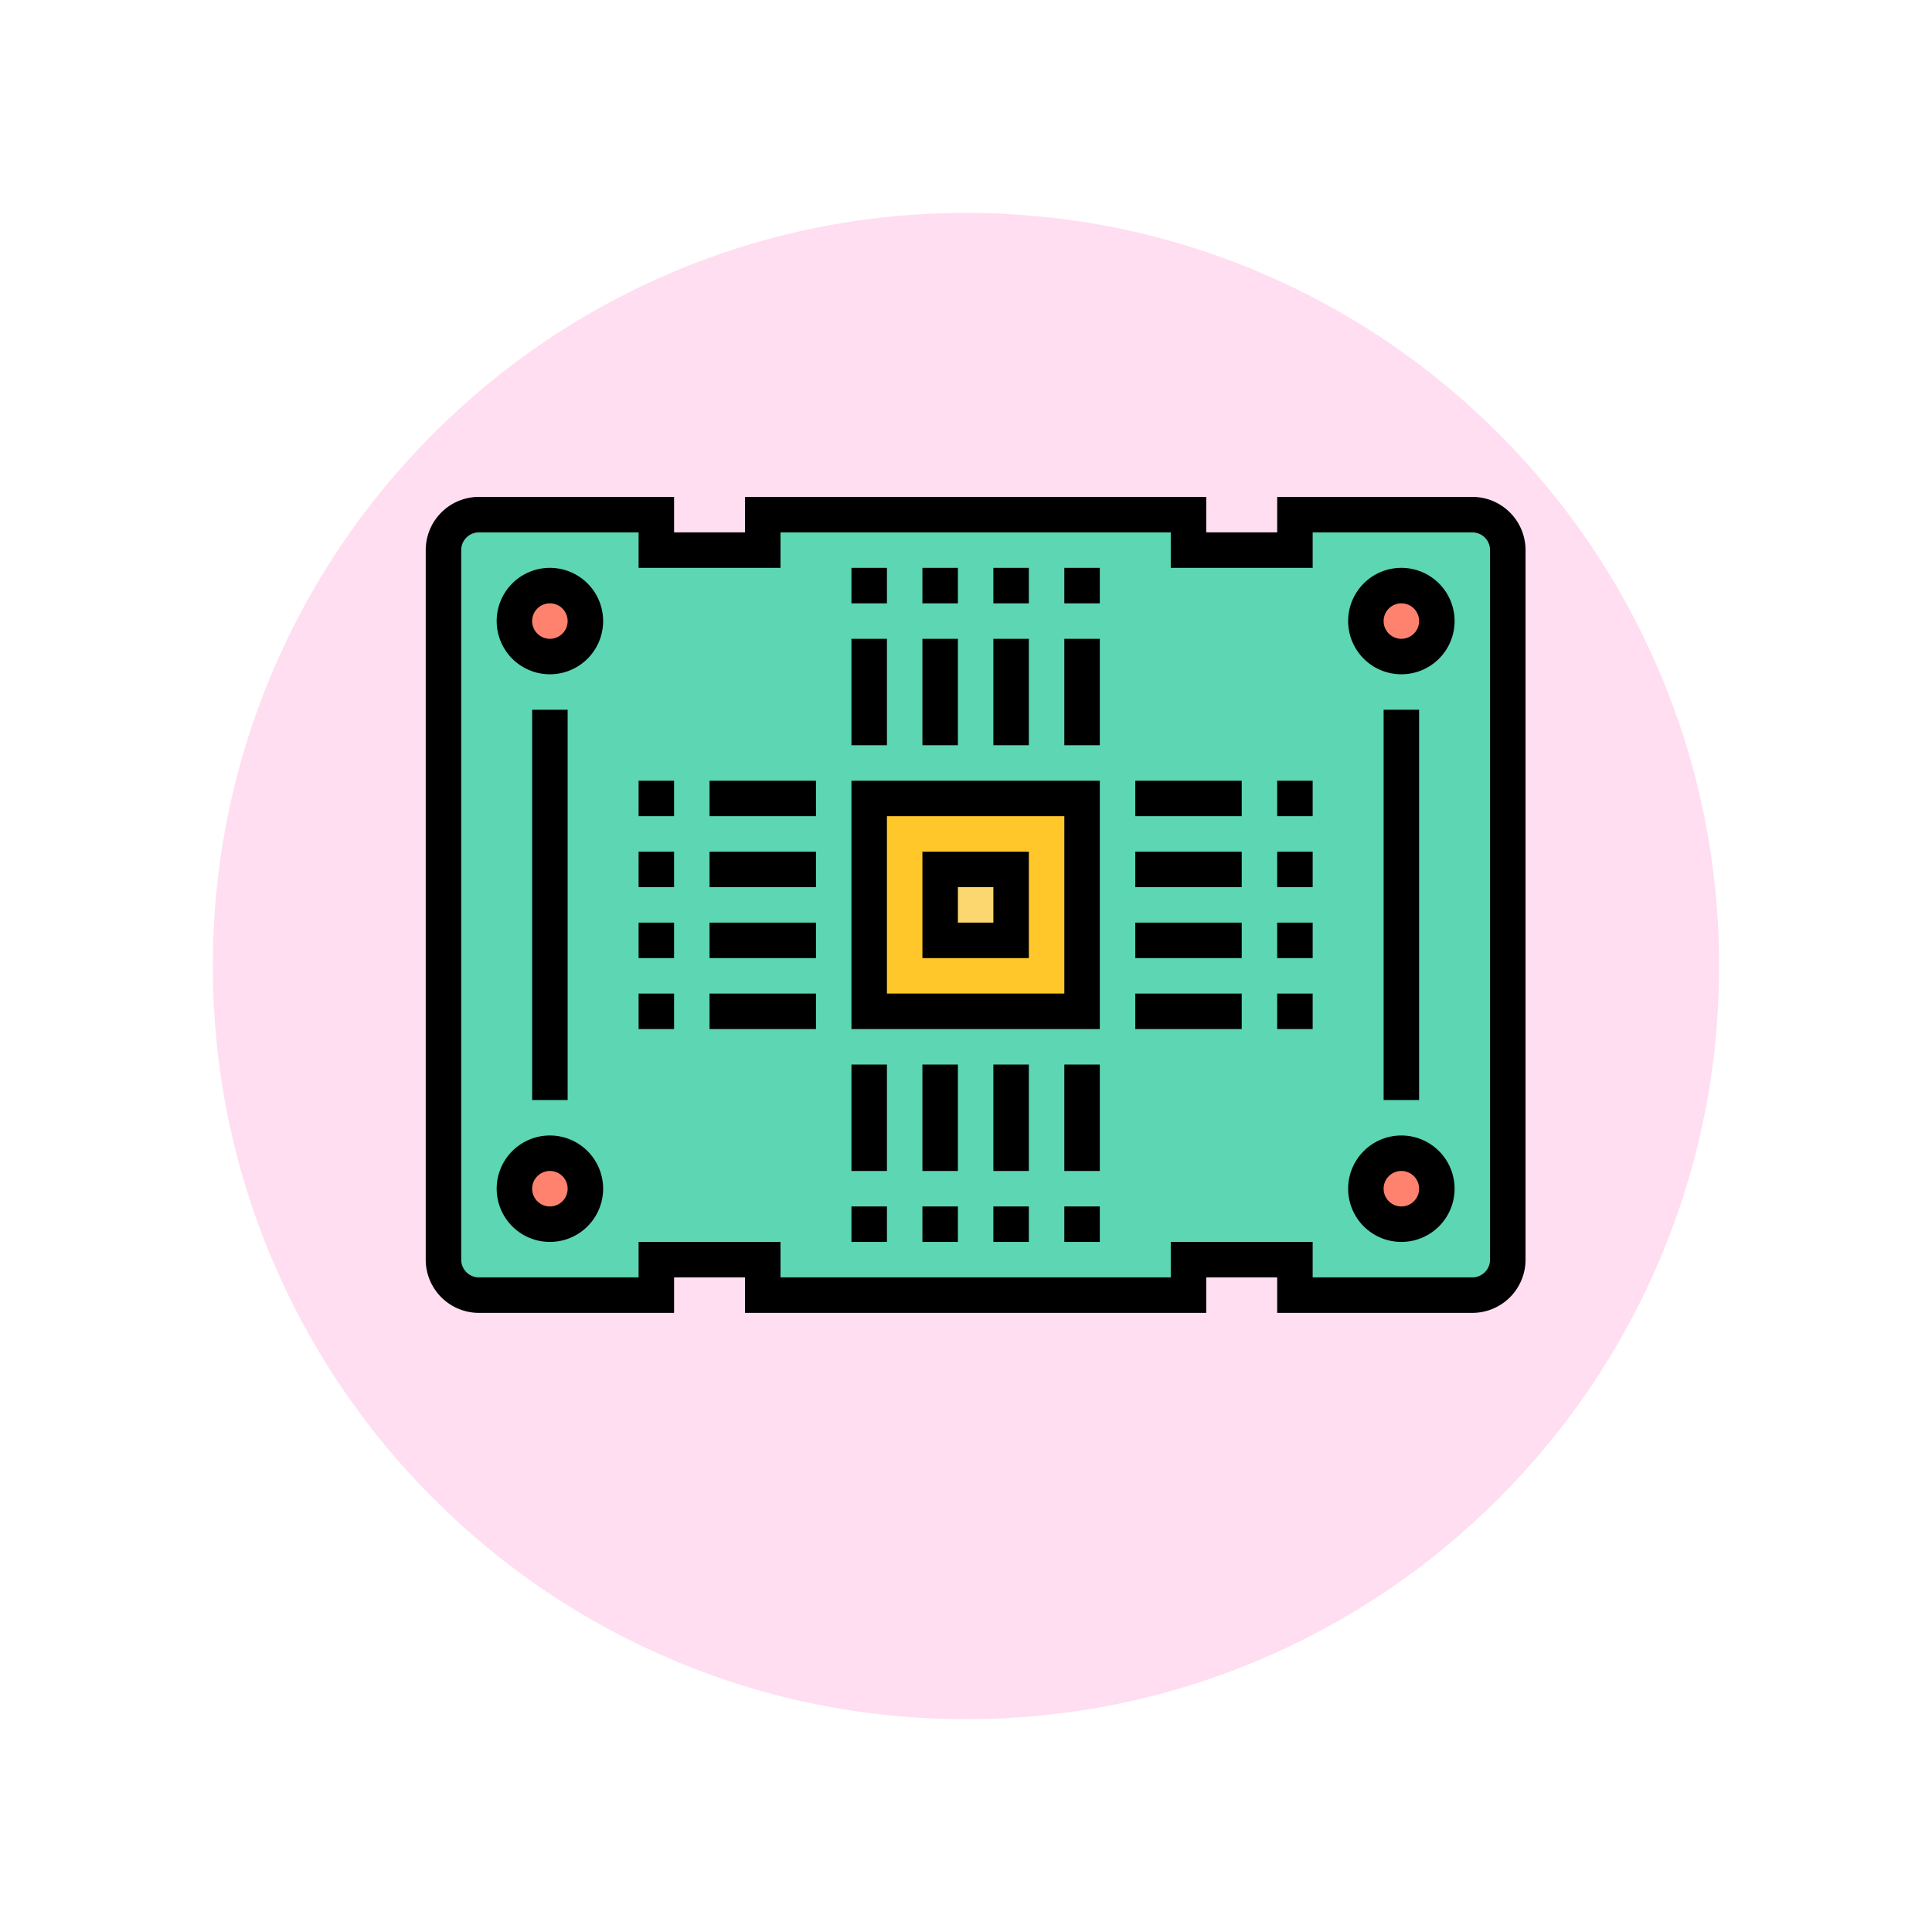 <svg xmlns="http://www.w3.org/2000/svg" xmlns:xlink="http://www.w3.org/1999/xlink" width="108.914" height="108.914" viewBox="0 0 108.914 108.914">
  <defs>
    <filter id="Trazado_874925" x="0" y="0" width="108.914" height="108.914" filterUnits="userSpaceOnUse">
      <feOffset dy="3" input="SourceAlpha"/>
      <feGaussianBlur stdDeviation="3" result="blur"/>
      <feFlood flood-opacity="0.161"/>
      <feComposite operator="in" in2="blur"/>
      <feComposite in="SourceGraphic"/>
    </filter>
  </defs>
  <g id="Grupo_1125639" data-name="Grupo 1125639" transform="translate(-1176.051 -1667.988)">
    <g transform="matrix(1, 0, 0, 1, 1176.05, 1667.99)" filter="url(#Trazado_874925)">
      <g id="Trazado_874925-2" data-name="Trazado 874925" transform="translate(9 6)" fill="#ffd9ef" opacity="0.859">
        <path d="M 45.457 89.414 C 39.522 89.414 33.766 88.252 28.347 85.96 C 23.113 83.746 18.412 80.577 14.375 76.539 C 10.337 72.502 7.168 67.801 4.954 62.567 C 2.662 57.149 1.5 51.392 1.5 45.457 C 1.5 39.522 2.662 33.766 4.954 28.347 C 7.168 23.113 10.337 18.412 14.375 14.375 C 18.412 10.337 23.113 7.168 28.347 4.954 C 33.766 2.662 39.522 1.5 45.457 1.5 C 51.392 1.5 57.148 2.662 62.566 4.954 C 67.8 7.168 72.502 10.337 76.539 14.375 C 80.576 18.412 83.746 23.113 85.96 28.347 C 88.252 33.766 89.414 39.522 89.414 45.457 C 89.414 51.392 88.252 57.149 85.96 62.567 C 83.746 67.801 80.576 72.502 76.539 76.539 C 72.502 80.577 67.8 83.746 62.566 85.96 C 57.148 88.252 51.392 89.414 45.457 89.414 Z" stroke="none"/>
        <path d="M 45.457 3 C 39.724 3 34.164 4.122 28.932 6.335 C 23.876 8.473 19.335 11.535 15.435 15.435 C 11.535 19.335 8.473 23.876 6.335 28.932 C 4.122 34.164 3 39.724 3 45.457 C 3 51.19 4.122 56.75 6.335 61.982 C 8.473 67.038 11.535 71.579 15.435 75.479 C 19.335 79.379 23.876 82.441 28.932 84.579 C 34.164 86.792 39.724 87.914 45.457 87.914 C 51.19 87.914 56.75 86.792 61.982 84.579 C 67.037 82.441 71.578 79.379 75.478 75.479 C 79.378 71.579 82.44 67.038 84.578 61.982 C 86.791 56.75 87.914 51.19 87.914 45.457 C 87.914 39.724 86.791 34.164 84.578 28.932 C 82.44 23.876 79.378 19.335 75.478 15.435 C 71.578 11.535 67.037 8.473 61.982 6.335 C 56.75 4.122 51.19 3 45.457 3 M 45.457 0 C 70.562 0 90.914 20.352 90.914 45.457 L 90.914 45.457 C 90.914 70.562 70.562 90.914 45.457 90.914 C 20.352 90.914 0 70.562 0 45.457 L 0 45.457 C 0 20.352 20.352 0 45.457 0 Z" stroke="none" fill="#fff"/>
      </g>
    </g>
    <g id="Grupo_1125638" data-name="Grupo 1125638" transform="translate(1199.051 1687)">
      <g id="Grupo_1125636" data-name="Grupo 1125636">
        <g id="Grupo_1125629" data-name="Grupo 1125629">
          <path id="Trazado_986255" data-name="Trazado 986255" d="M60,10H50v2H44V10H20v2H14V10H4a2.006,2.006,0,0,0-2,2V52a2.006,2.006,0,0,0,2,2H14V52h6v2H44V52h6v2H60a2.006,2.006,0,0,0,2-2V12A2.006,2.006,0,0,0,60,10Z" fill="#5cd6b3"/>
        </g>
        <g id="Grupo_1125630" data-name="Grupo 1125630">
          <path id="Trazado_986256" data-name="Trazado 986256" d="M38,26V38H26V26Z" fill="#ffc729"/>
        </g>
        <g id="Grupo_1125631" data-name="Grupo 1125631">
          <path id="Trazado_986257" data-name="Trazado 986257" d="M30,30h4v4H30Z" fill="#fcd770"/>
        </g>
        <g id="Grupo_1125632" data-name="Grupo 1125632">
          <circle id="Elipse_12103" data-name="Elipse 12103" cx="2" cy="2" r="2" transform="translate(54 46)" fill="#ff826e"/>
        </g>
        <g id="Grupo_1125633" data-name="Grupo 1125633">
          <circle id="Elipse_12104" data-name="Elipse 12104" cx="2" cy="2" r="2" transform="translate(6 46)" fill="#ff826e"/>
        </g>
        <g id="Grupo_1125634" data-name="Grupo 1125634">
          <circle id="Elipse_12105" data-name="Elipse 12105" cx="2" cy="2" r="2" transform="translate(6 14)" fill="#ff826e"/>
        </g>
        <g id="Grupo_1125635" data-name="Grupo 1125635">
          <circle id="Elipse_12106" data-name="Elipse 12106" cx="2" cy="2" r="2" transform="translate(54 14)" fill="#ff826e"/>
        </g>
      </g>
      <g id="Grupo_1125637" data-name="Grupo 1125637">
        <path id="Trazado_986258" data-name="Trazado 986258" d="M60,9H49v2H45V9H19v2H15V9H4a3,3,0,0,0-3,3V52a3,3,0,0,0,3,3H15V53h4v2H45V53h4v2H60a3,3,0,0,0,3-3V12A3,3,0,0,0,60,9Zm1,43a1,1,0,0,1-1,1H51V51H43v2H21V51H13v2H4a1,1,0,0,1-1-1V12a1,1,0,0,1,1-1h9v2h8V11H43v2h8V11h9a1,1,0,0,1,1,1Z"/>
        <path id="Trazado_986259" data-name="Trazado 986259" d="M29,35h6V29H29Zm2-4h2v2H31Z"/>
        <path id="Trazado_986260" data-name="Trazado 986260" d="M25,39H39V25H25Zm2-12H37V37H27Z"/>
        <path id="Trazado_986261" data-name="Trazado 986261" d="M25,13h2v2H25Z"/>
        <path id="Trazado_986262" data-name="Trazado 986262" d="M25,17h2v6H25Z"/>
        <path id="Trazado_986263" data-name="Trazado 986263" d="M29,13h2v2H29Z"/>
        <path id="Trazado_986264" data-name="Trazado 986264" d="M29,17h2v6H29Z"/>
        <path id="Trazado_986265" data-name="Trazado 986265" d="M33,13h2v2H33Z"/>
        <path id="Trazado_986266" data-name="Trazado 986266" d="M33,17h2v6H33Z"/>
        <path id="Trazado_986267" data-name="Trazado 986267" d="M37,13h2v2H37Z"/>
        <path id="Trazado_986268" data-name="Trazado 986268" d="M37,17h2v6H37Z"/>
        <path id="Trazado_986269" data-name="Trazado 986269" d="M37,49h2v2H37Z"/>
        <path id="Trazado_986270" data-name="Trazado 986270" d="M37,41h2v6H37Z"/>
        <path id="Trazado_986271" data-name="Trazado 986271" d="M33,49h2v2H33Z"/>
        <path id="Trazado_986272" data-name="Trazado 986272" d="M33,41h2v6H33Z"/>
        <path id="Trazado_986273" data-name="Trazado 986273" d="M29,49h2v2H29Z"/>
        <path id="Trazado_986274" data-name="Trazado 986274" d="M29,41h2v6H29Z"/>
        <path id="Trazado_986275" data-name="Trazado 986275" d="M25,49h2v2H25Z"/>
        <path id="Trazado_986276" data-name="Trazado 986276" d="M25,41h2v6H25Z"/>
        <path id="Trazado_986277" data-name="Trazado 986277" d="M49,25h2v2H49Z"/>
        <path id="Trazado_986278" data-name="Trazado 986278" d="M41,25h6v2H41Z"/>
        <path id="Trazado_986279" data-name="Trazado 986279" d="M49,29h2v2H49Z"/>
        <path id="Trazado_986280" data-name="Trazado 986280" d="M41,29h6v2H41Z"/>
        <path id="Trazado_986281" data-name="Trazado 986281" d="M49,33h2v2H49Z"/>
        <path id="Trazado_986282" data-name="Trazado 986282" d="M41,33h6v2H41Z"/>
        <path id="Trazado_986283" data-name="Trazado 986283" d="M49,37h2v2H49Z"/>
        <path id="Trazado_986284" data-name="Trazado 986284" d="M41,37h6v2H41Z"/>
        <path id="Trazado_986285" data-name="Trazado 986285" d="M13,25h2v2H13Z"/>
        <path id="Trazado_986286" data-name="Trazado 986286" d="M17,25h6v2H17Z"/>
        <path id="Trazado_986287" data-name="Trazado 986287" d="M13,29h2v2H13Z"/>
        <path id="Trazado_986288" data-name="Trazado 986288" d="M17,29h6v2H17Z"/>
        <path id="Trazado_986289" data-name="Trazado 986289" d="M13,33h2v2H13Z"/>
        <path id="Trazado_986290" data-name="Trazado 986290" d="M17,33h6v2H17Z"/>
        <path id="Trazado_986291" data-name="Trazado 986291" d="M13,37h2v2H13Z"/>
        <path id="Trazado_986292" data-name="Trazado 986292" d="M17,37h6v2H17Z"/>
        <path id="Trazado_986293" data-name="Trazado 986293" d="M56,13a3,3,0,1,0,3,3A3,3,0,0,0,56,13Zm0,4a1,1,0,1,1,1-1A1,1,0,0,1,56,17Z"/>
        <path id="Trazado_986294" data-name="Trazado 986294" d="M8,13a3,3,0,1,0,3,3A3,3,0,0,0,8,13Zm0,4a1,1,0,1,1,1-1A1,1,0,0,1,8,17Z"/>
        <path id="Trazado_986295" data-name="Trazado 986295" d="M8,45a3,3,0,1,0,3,3A3,3,0,0,0,8,45Zm0,4a1,1,0,1,1,1-1A1,1,0,0,1,8,49Z"/>
        <path id="Trazado_986296" data-name="Trazado 986296" d="M56,45a3,3,0,1,0,3,3A3,3,0,0,0,56,45Zm0,4a1,1,0,1,1,1-1A1,1,0,0,1,56,49Z"/>
        <path id="Trazado_986297" data-name="Trazado 986297" d="M7,21H9V43H7Z"/>
        <path id="Trazado_986298" data-name="Trazado 986298" d="M55,21h2V43H55Z"/>
      </g>
    </g>
  </g>
</svg>
